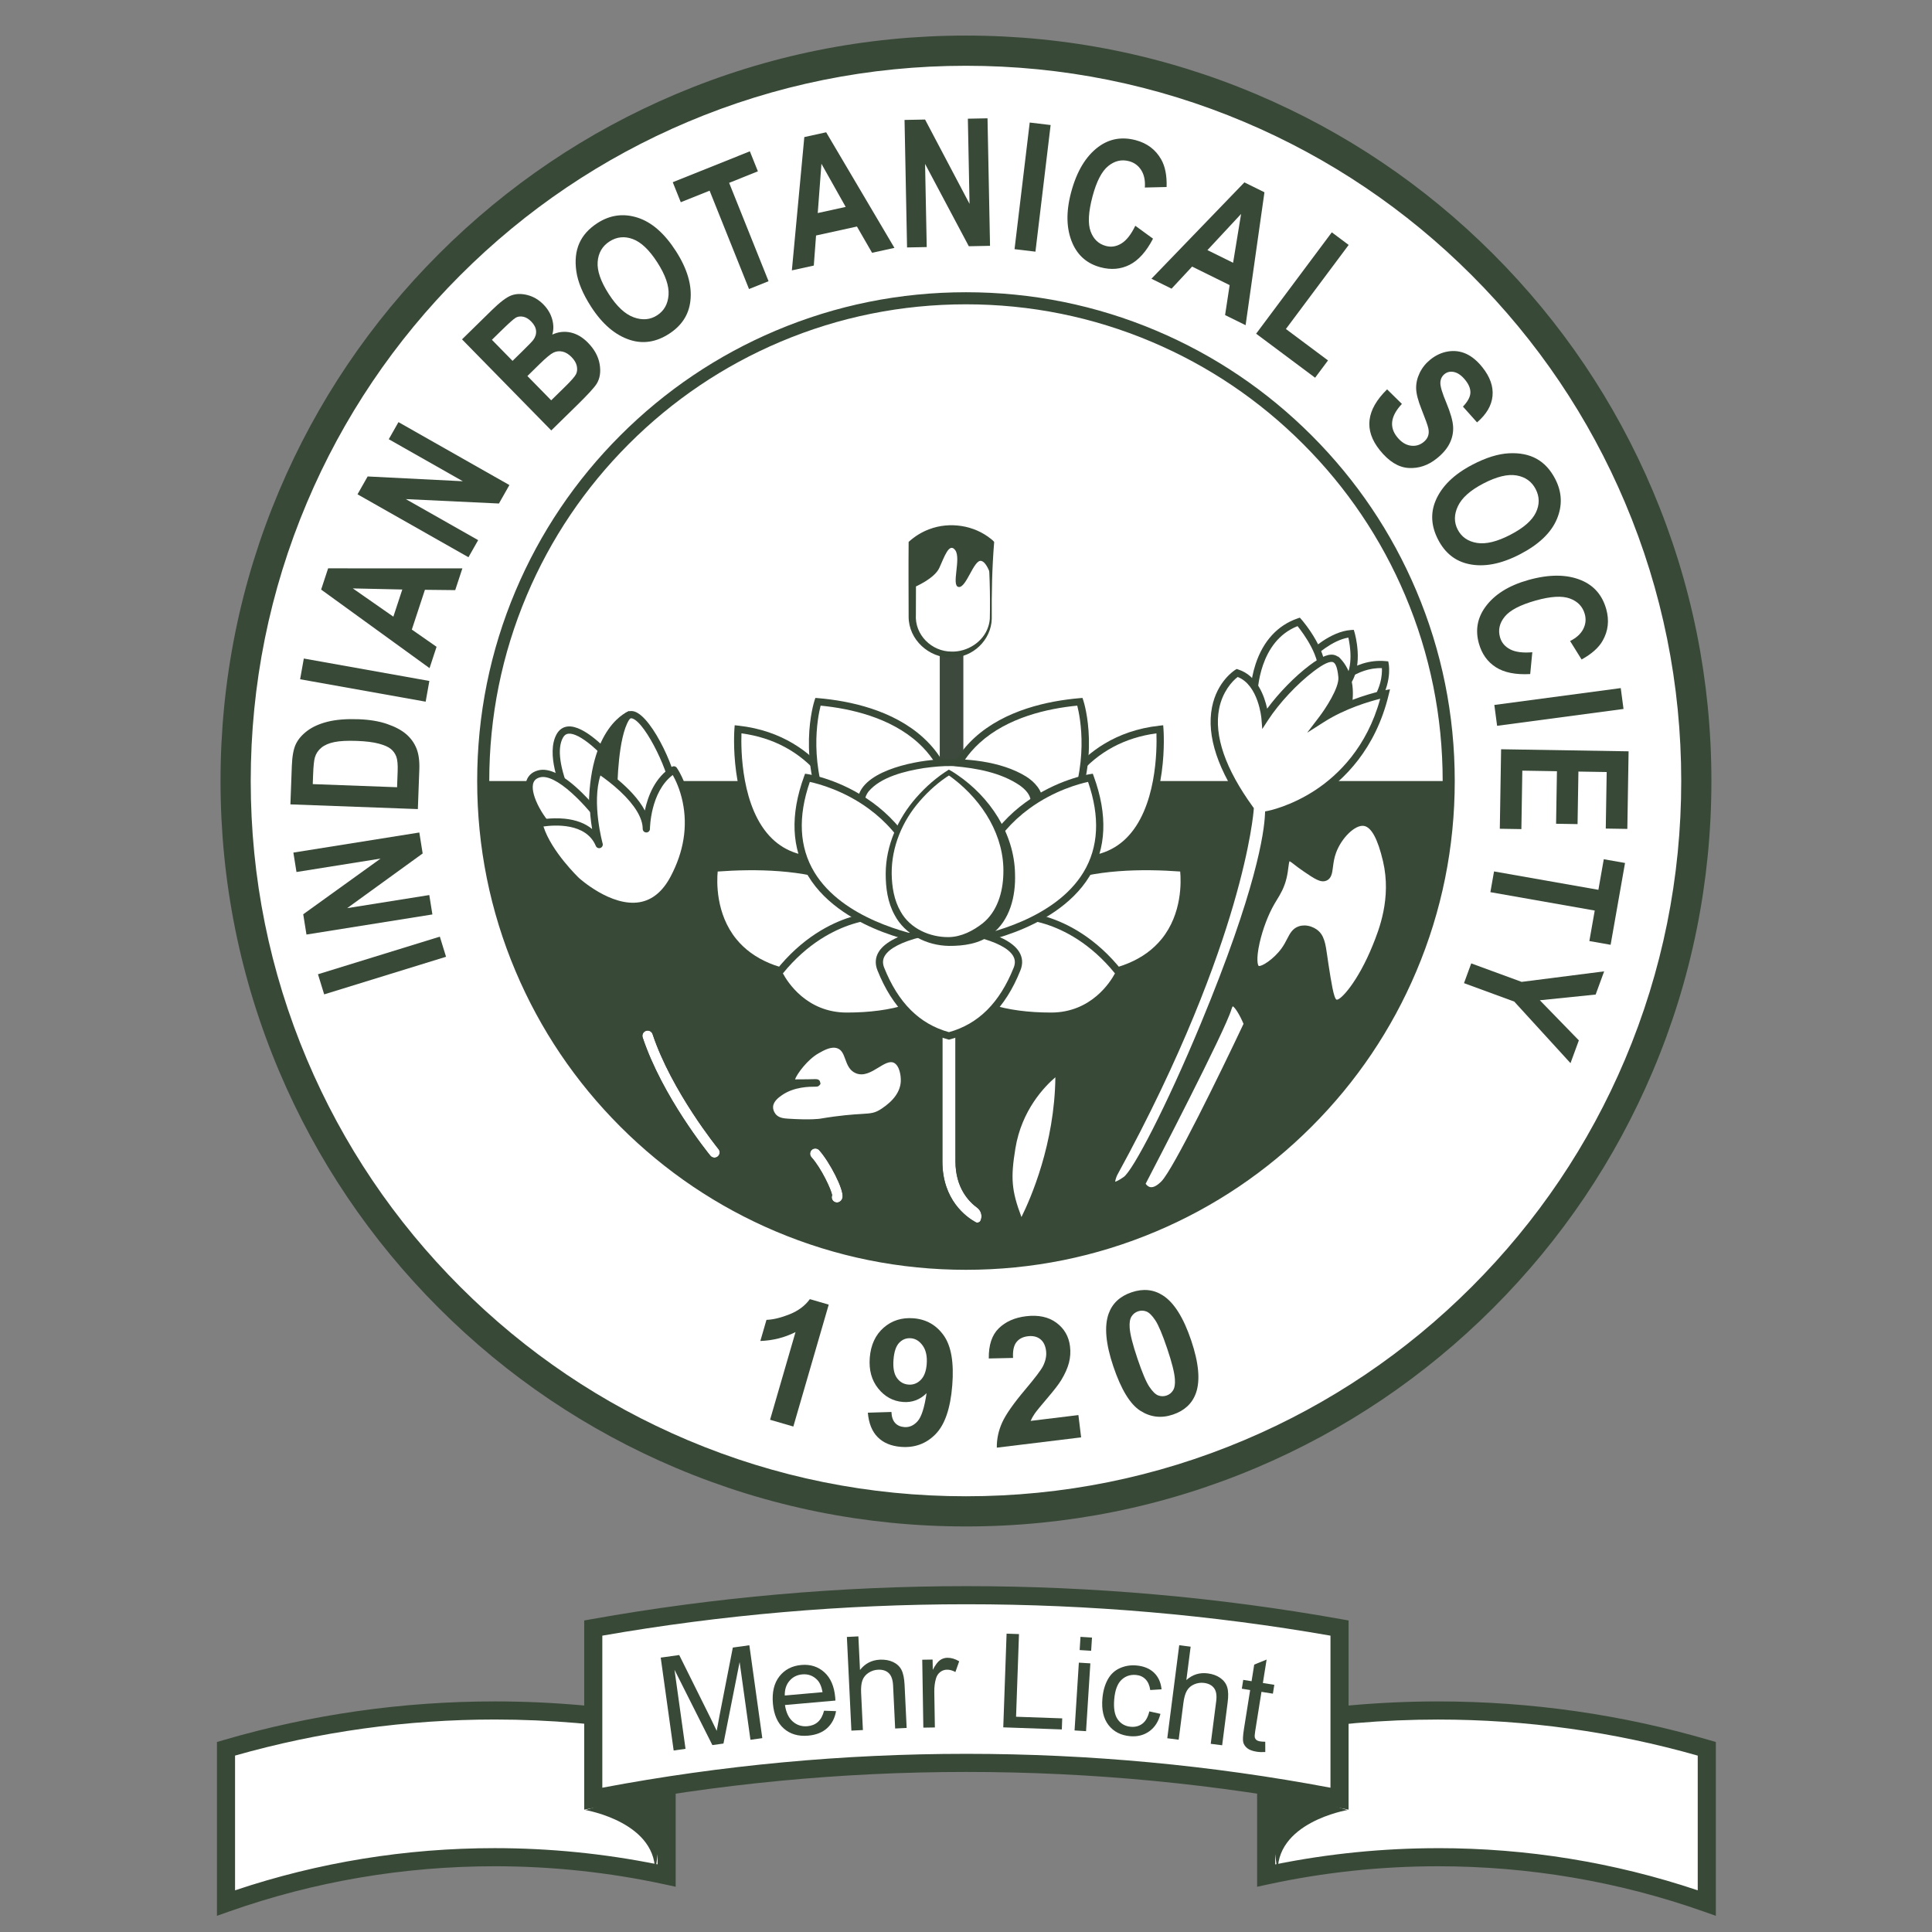 <?xml version="1.0" encoding="UTF-8"?>
<svg id="Layer_1" data-name="Layer 1" xmlns="http://www.w3.org/2000/svg" xmlns:xlink="http://www.w3.org/1999/xlink" viewBox="0 0 1600 1600">
  <rect x="0" y="0" width="1600" height="1600" fill="#808080" stroke="none"/>
  <defs>
    <style>
      .cls-1 {
        fill: none;
      }

      .cls-2 {
        fill: #fff;
      }

      .cls-3 {
        fill: #384937;
      }

      .cls-4 {
        clip-path: url(#clippath);
      }

      .cls-5 {
        fill: #3d493d;
      }
    </style>
    <clipPath id="clippath">
      <path class="cls-1" d="M820.59,450.15v60.53c0,3.43-.57,6.73-1.62,9.82-4.26,12.56-16.51,21.63-30.93,21.63s-26.67-9.07-30.93-21.63c-1.05-3.09-1.62-6.39-1.62-9.82v-60.53c.15-.14.29-.27.45-.39,8.53-7.33,19.78-11.79,32.1-11.79s23.57,4.46,32.1,11.79c.15.13.29.26.45.39Z"/>
    </clipPath>
  </defs>
  <g>
    <circle class="cls-2" cx="799.97" cy="646.81" r="604.84"/>
    <path class="cls-3" d="M799.97,1264.14c-83.33,0-164.18-16.32-240.3-48.52-73.51-31.09-139.53-75.6-196.22-132.3-56.69-56.69-101.2-122.71-132.3-196.22-32.19-76.12-48.52-156.96-48.52-240.3s16.32-164.18,48.52-240.3c31.09-73.51,75.6-139.53,132.3-196.22,56.69-56.69,122.71-101.2,196.22-132.3,76.12-32.19,156.96-48.52,240.3-48.52s164.18,16.32,240.3,48.52c73.51,31.09,139.53,75.6,196.22,132.3,56.69,56.69,101.2,122.71,132.3,196.22,32.19,76.12,48.52,156.96,48.52,240.3s-16.32,164.18-48.52,240.3c-31.09,73.51-75.6,139.53-132.3,196.22-56.69,56.69-122.71,101.2-196.22,132.3-76.12,32.19-156.96,48.52-240.3,48.52ZM799.97,54.47c-79.97,0-157.54,15.66-230.56,46.54-70.53,29.83-133.88,72.54-188.28,126.95s-97.11,117.75-126.95,188.29c-30.88,73.02-46.54,150.59-46.54,230.56s15.66,157.54,46.54,230.56c29.83,70.53,72.54,133.88,126.95,188.29s117.75,97.11,188.29,126.95c73.02,30.88,150.59,46.54,230.56,46.54s157.54-15.66,230.56-46.54c70.53-29.83,133.88-72.54,188.29-126.95s97.11-117.75,126.95-188.29c30.88-73.02,46.54-150.59,46.54-230.56s-15.66-157.54-46.54-230.56c-29.83-70.53-72.54-133.88-126.95-188.29s-117.75-97.11-188.29-126.95c-73.02-30.88-150.59-46.54-230.56-46.54Z"/>
  </g>
  <path class="cls-3" d="M799.97,1051.6c-54.64,0-107.66-10.7-157.56-31.81-48.2-20.39-91.49-49.57-128.67-86.75-37.17-37.17-66.36-80.46-86.75-128.67-21.11-49.91-31.81-102.92-31.81-157.56s10.7-107.66,31.81-157.56c20.39-48.2,49.57-91.49,86.75-128.67,37.17-37.17,80.46-66.36,128.67-86.75,49.91-21.11,102.92-31.81,157.56-31.81s107.66,10.7,157.56,31.81c48.2,20.39,91.49,49.57,128.67,86.75,37.17,37.17,66.36,80.46,86.75,128.67,21.11,49.91,31.81,102.92,31.81,157.56s-10.7,107.66-31.81,157.56c-20.39,48.2-49.57,91.49-86.75,128.67-37.17,37.17-80.46,66.36-128.67,86.75-49.91,21.11-102.92,31.81-157.56,31.81ZM799.97,252.02c-53.3,0-105,10.44-153.67,31.02-47.01,19.88-89.23,48.35-125.49,84.61-36.26,36.26-64.73,78.48-84.61,125.49-20.58,48.67-31.02,100.37-31.02,153.67s10.44,105,31.02,153.67c19.88,47.01,48.35,89.23,84.61,125.49,36.26,36.26,78.48,64.72,125.49,84.61,48.67,20.58,100.37,31.02,153.67,31.02s105-10.44,153.67-31.02c47.01-19.88,89.23-48.35,125.49-84.61,36.26-36.26,64.72-78.48,84.61-125.49,20.58-48.67,31.02-100.37,31.02-153.67s-10.44-105-31.02-153.67c-19.88-47.01-48.35-89.23-84.61-125.49-36.26-36.26-78.48-64.73-125.49-84.61-48.67-20.58-100.37-31.02-153.67-31.02Z"/>
  <path class="cls-3" d="M1199.76,646.81c0,220.8-178.99,399.79-399.79,399.79s-399.79-178.99-399.79-399.79h799.58Z"/>
  <g>
    <path class="cls-3" d="M369.39,792.35l-100.92,31.15-5.14-16.66,100.92-31.15,5.14,16.66Z"/>
    <path class="cls-3" d="M358.1,757.3l-104.3,16.65-2.68-16.79,64.06-46.12-69.65,11.12-2.57-16.08,104.3-16.64,2.77,17.36-62.52,45.29,68.01-10.85,2.57,16.08Z"/>
    <path class="cls-3" d="M240.5,666.14l1.18-31.86c.3-8.05,1.42-14.1,3.37-18.13,1.95-4.03,5.13-7.7,9.53-10.99,4.4-3.29,10.04-5.8,16.93-7.51,6.89-1.71,15.4-2.38,25.52-2.01,9.12.34,17.01,1.66,23.68,3.97,6.67,2.31,11.91,5.12,15.73,8.43,3.82,3.31,6.64,7.24,8.47,11.8,1.83,4.56,2.61,10.36,2.35,17.41l-1.21,32.8-105.55-3.9ZM259,649.37l69.84,2.58.48-13.1c.21-5.62-.17-9.7-1.13-12.26s-2.48-4.68-4.55-6.37c-2.07-1.69-5.39-3.14-9.96-4.37-4.56-1.23-10.61-1.98-18.14-2.26-7.81-.29-14,.02-18.54.94-4.55.91-8.16,2.46-10.83,4.65-2.67,2.18-4.48,4.89-5.41,8.13-.71,2.42-1.2,7.14-1.46,14.15l-.29,7.92Z"/>
    <path class="cls-3" d="M352.51,581.1l-103.97-18.57,3.07-17.16,103.97,18.57-3.07,17.16Z"/>
    <path class="cls-3" d="M382.92,470.71l-5.93,18.01-25.09-.27-10.84,32.93,20.48,14.28-5.81,17.66-89.78-65.06,5.79-17.59,111.18.05ZM333.17,488.2l-40.97-.9,33.56,23.4,7.41-22.5Z"/>
    <path class="cls-3" d="M387.95,461.48l-91.87-52.11,8.39-14.79,78.84,3.97-61.35-34.8,8.03-14.16,91.87,52.11-8.67,15.29-77.11-3.65,59.91,33.98-8.03,14.16Z"/>
    <path class="cls-3" d="M382.62,281.05l24.78-24.28c6.77-6.63,12.13-10.67,16.09-12.13,3.96-1.46,8.41-1.55,13.36-.28,4.95,1.27,9.36,3.88,13.22,7.82,3.56,3.64,5.97,7.72,7.23,12.23,1.25,4.52,1.28,8.75.07,12.69,4.94-2.29,10-2.87,15.16-1.75,5.17,1.13,9.97,3.95,14.4,8.48,5.38,5.49,8.6,11.42,9.68,17.8,1.07,6.38.25,11.78-2.48,16.2-1.9,3.07-7.41,9.08-16.54,18.02l-21.05,20.62-73.92-75.44ZM407.38,281.41l17.09,17.45,8.23-8.07c4.94-4.84,7.91-7.92,8.91-9.23,1.79-2.43,2.57-4.96,2.34-7.59-.23-2.63-1.57-5.2-4.02-7.71-2.18-2.23-4.45-3.56-6.79-3.99-2.34-.43-4.37-.14-6.1.88-1.72,1.02-5.88,4.75-12.47,11.21l-7.2,7.06ZM436.77,311.41l19.71,20.12,11.6-11.37c5.09-4.98,8.09-8.45,9.02-10.39.92-1.95,1.11-4.18.57-6.69-.55-2.52-1.99-4.97-4.34-7.37-2.41-2.46-4.92-3.98-7.53-4.54-2.61-.56-5.07-.29-7.4.81-2.32,1.1-6.17,4.28-11.53,9.53l-10.11,9.9Z"/>
    <path class="cls-3" d="M489.43,253.89c-6.81-10.58-10.85-20.3-12.13-29.16-1.28-8.86-.47-16.59,2.42-23.19,2.89-6.6,7.93-12.22,15.12-16.84,10.42-6.71,21.47-8.19,33.16-4.46,11.68,3.73,22.26,12.95,31.72,27.65,9.57,14.86,13.56,28.71,12,41.54-1.34,11.32-7.24,20.34-17.71,27.07-10.54,6.78-21.21,8.48-32.02,5.1-12.33-3.89-23.18-13.13-32.56-27.71ZM504.18,243.54c6.58,10.22,13.45,16.63,20.62,19.24,7.17,2.61,13.63,2.07,19.37-1.63,5.78-3.72,8.95-9.34,9.49-16.86.54-7.51-2.57-16.52-9.33-27.03-6.63-10.3-13.38-16.72-20.25-19.27-6.87-2.55-13.3-1.89-19.29,1.96s-9.26,9.47-9.83,16.86c-.57,7.39,2.51,16.29,9.21,26.71Z"/>
    <path class="cls-3" d="M620.3,239.36l-32.64-81.45-23.87,9.57-6.65-16.58,63.86-25.59,6.65,16.58-23.81,9.54,32.64,81.45-16.18,6.49Z"/>
    <path class="cls-3" d="M740.73,205.28l-18.52,4.06-12.53-21.74-33.86,7.43-1.87,24.9-18.16,3.98,10.31-110.39,18.09-3.97,56.54,95.73ZM700.36,171.36l-20.08-35.72-3.06,40.8,23.14-5.08Z"/>
    <path class="cls-3" d="M751.18,204.93l-2.08-105.6,17-.33,36.83,69.82-1.39-70.52,16.28-.32,2.08,105.6-17.57.35-36.22-68.18,1.36,68.86-16.28.32Z"/>
    <path class="cls-3" d="M840.2,206.35l12.57-104.87,17.31,2.07-12.57,104.87-17.31-2.07Z"/>
    <path class="cls-3" d="M940.21,186.97l14.67,10.69c-5.59,10.74-12.06,17.95-19.4,21.64-7.34,3.69-15.36,4.37-24.03,2.06-10.91-2.9-18.63-9.46-23.17-19.66-5.22-11.78-5.63-25.9-1.24-42.38,4.63-17.41,12.18-29.98,22.65-37.73,9.1-6.72,19.42-8.55,30.94-5.48,9.38,2.5,16.38,7.79,21,15.88,3.29,5.75,4.8,13.38,4.5,22.89l-18.01.43c.4-5.81-.6-10.61-3-14.4-2.4-3.79-5.76-6.27-10.09-7.42-6.19-1.65-11.95-.3-17.29,4.05-5.34,4.35-9.66,12.71-12.96,25.11-3.42,12.86-3.95,22.51-1.59,28.95,2.36,6.44,6.58,10.47,12.66,12.09,4.46,1.19,8.77.48,12.94-2.11,4.17-2.59,7.97-7.46,11.41-14.59Z"/>
    <path class="cls-3" d="M1031.56,269.32l-17-8.39,3.78-24.81-31.09-15.34-17.01,18.28-16.67-8.23,76.98-79.79,16.61,8.2-15.61,110.07ZM1021.2,217.62l6.62-40.44-27.87,29.95,21.24,10.48Z"/>
    <path class="cls-3" d="M1040.27,276.35l62.67-83.94,13.97,10.43-51.98,69.62,34.87,26.03-10.69,14.32-48.84-36.46Z"/>
    <path class="cls-3" d="M1148.74,322.45l12.26,12.06c-9.33,9.94-10.66,19.07-3.99,27.39,3.31,4.12,6.98,6.5,11.03,7.13,4.05.63,7.66-.33,10.85-2.88,1.87-1.5,3.13-3.19,3.78-5.07.65-1.88.72-3.99.21-6.36-.51-2.36-2.37-7.58-5.59-15.65-2.9-7.22-4.4-13-4.5-17.35-.1-4.35.88-8.66,2.95-12.94,2.07-4.28,5.04-7.97,8.9-11.06,4.49-3.6,9.36-5.82,14.59-6.66,5.23-.84,10.21-.2,14.93,1.93,4.72,2.13,9.2,5.83,13.43,11.11,6.37,7.94,9.19,15.87,8.45,23.79-.73,7.91-5.01,15.22-12.81,21.91l-11.68-13.07c3.94-4.14,5.99-7.92,6.16-11.31.17-3.4-1.22-6.93-4.16-10.61-2.94-3.67-5.98-5.89-9.1-6.65-3.13-.76-5.83-.22-8.11,1.6-2.24,1.8-3.41,4.21-3.49,7.24-.09,3.03,1.55,8.52,4.91,16.48,3.51,8.45,5.39,15.08,5.65,19.89.25,4.81-.7,9.41-2.88,13.8-2.17,4.39-5.73,8.57-10.68,12.53-7.16,5.74-14.93,8.36-23.33,7.86-8.4-.5-16.36-5.43-23.87-14.8-13.28-16.56-11.25-33.34,6.1-50.32Z"/>
    <path class="cls-3" d="M1219.52,384.76c11.17-5.8,21.22-8.92,30.16-9.37,8.94-.45,16.56,1.07,22.87,4.57,6.3,3.49,11.43,9.03,15.37,16.62,5.71,11,6.16,22.14,1.36,33.43-4.8,11.29-14.96,20.96-30.48,29.01-15.69,8.14-29.85,10.84-42.48,8.09-11.14-2.39-19.58-9.1-25.31-20.14-5.78-11.13-6.48-21.91-2.1-32.35,5.02-11.91,15.22-21.86,30.61-29.85ZM1228.46,400.42c-10.78,5.6-17.81,11.85-21.07,18.75-3.27,6.9-3.32,13.38-.18,19.44,3.17,6.1,8.47,9.78,15.9,11.01,7.43,1.23,16.69-1.02,27.77-6.78,10.87-5.64,17.89-11.77,21.06-18.37,3.17-6.61,3.12-13.07-.16-19.39-3.28-6.32-8.57-10.1-15.88-11.35-7.3-1.25-16.45.98-27.45,6.69Z"/>
    <path class="cls-3" d="M1268.99,540.16l-1.74,18.07c-12.09.65-21.59-1.25-28.5-5.7-6.91-4.45-11.58-11-14-19.64-3.05-10.87-1.33-20.85,5.15-29.95,7.49-10.48,19.44-18.02,35.86-22.62,17.34-4.86,32.01-4.76,44.01.32,10.42,4.42,17.24,12.37,20.45,23.85,2.62,9.35,1.62,18.07-2.99,26.15-3.27,5.76-9.08,10.93-17.42,15.52l-9.52-15.29c5.2-2.61,8.83-5.91,10.88-9.91,2.05-4,2.47-8.15,1.26-12.46-1.73-6.16-5.82-10.44-12.28-12.83-6.46-2.39-15.86-1.85-28.21,1.61-12.81,3.59-21.39,8.04-25.74,13.35-4.35,5.31-5.67,10.99-3.97,17.05,1.24,4.44,4.04,7.8,8.4,10.07,4.35,2.27,10.48,3.07,18.37,2.41Z"/>
    <path class="cls-3" d="M1237.54,583.8l104.69-13.95,2.3,17.28-104.69,13.95-2.3-17.28Z"/>
    <path class="cls-3" d="M1243.13,620.5l105.6,1.71-1.04,64.26-17.86-.29.76-46.82-23.41-.38-.71,43.51-17.79-.29.71-43.51-28.67-.47-.78,48.41-17.86-.29,1.07-65.84Z"/>
    <path class="cls-3" d="M1237.3,721.68l86.42,15.23,4.46-25.33,17.6,3.1-11.94,67.76-17.6-3.1,4.45-25.26-86.42-15.23,3.03-17.17Z"/>
    <path class="cls-3" d="M1218.41,797.84l41.75,15.31,68.33-8.72-7.04,19.21-46.22,4.73,32.31,33.22-6.92,18.87-46.59-51-41.61-15.26,6-16.37Z"/>
  </g>
  <g>
    <path class="cls-3" d="M657,1181.39l-19.27-5.6,21.09-72.63c-8.95,4.54-18.66,7-29.14,7.38l5.08-17.49c5.51-.19,11.88-1.72,19.11-4.6,7.23-2.88,12.83-7.07,16.81-12.56l15.64,4.54-29.31,100.95Z"/>
    <path class="cls-3" d="M718.71,1169.93l19.53-.6c.16,3.98,1.17,6.99,3.01,9.05,1.84,2.06,4.4,3.21,7.68,3.47,4.13.33,7.79-1.29,10.99-4.86,3.19-3.57,5.67-11.3,7.42-23.2-5.49,5.44-12.01,7.86-19.56,7.26-8.21-.65-15.04-4.38-20.5-11.18-5.46-6.81-7.78-15.29-6.98-25.45.84-10.58,4.66-18.87,11.46-24.85,6.8-5.98,15.07-8.59,24.8-7.82,10.58.84,18.94,5.62,25.08,14.34,6.14,8.72,8.47,22.46,6.98,41.21-1.51,19.08-6.13,32.56-13.87,40.45-7.74,7.89-17.28,11.38-28.62,10.49-8.16-.65-14.59-3.34-19.28-8.08-4.69-4.74-7.4-11.48-8.14-20.24ZM767.45,1129.8c.51-6.45-.58-11.58-3.26-15.37-2.68-3.79-5.97-5.85-9.86-6.15-3.7-.29-6.89.92-9.57,3.65-2.68,2.72-4.28,7.41-4.8,14.05-.53,6.74.4,11.79,2.81,15.16,2.41,3.37,5.61,5.21,9.59,5.52,3.84.31,7.2-.96,10.08-3.79,2.87-2.83,4.54-7.19,5.01-13.07Z"/>
    <path class="cls-3" d="M893.08,1171.87l2.26,18.5-69.82,8.52c-.1-7.09,1.36-13.99,4.38-20.71,3.02-6.72,9.47-15.94,19.36-27.65,7.96-9.46,12.77-15.8,14.44-19.03,2.24-4.45,3.11-8.68,2.62-12.69-.54-4.44-2.15-7.71-4.83-9.81-2.68-2.09-6.12-2.89-10.33-2.37-4.16.51-7.31,2.16-9.47,4.97-2.15,2.8-3.06,7.14-2.73,12.99l-20.09.44c-.16-11.11,2.59-19.43,8.25-24.96,5.66-5.53,13.16-8.87,22.52-10.01,10.25-1.25,18.65.53,25.18,5.35,6.53,4.81,10.3,11.33,11.31,19.56.57,4.68.27,9.24-.89,13.67-1.16,4.43-3.28,9.19-6.35,14.26-2.04,3.37-5.85,8.31-11.43,14.85-5.58,6.53-9.1,10.85-10.54,12.94-1.45,2.1-2.58,4.1-3.4,6.03l39.55-4.82Z"/>
    <path class="cls-3" d="M937.16,1070.21c9.61-3.24,18.28-2.35,26,2.68,9.19,5.94,16.96,18.32,23.31,37.13,6.34,18.77,7.64,33.35,3.92,43.75-3.08,8.58-9.43,14.49-19.04,17.73-9.65,3.26-18.69,2.18-27.1-3.25-8.42-5.42-15.83-17.66-22.26-36.69-6.3-18.67-7.59-33.21-3.87-43.62,3.08-8.58,9.43-14.49,19.04-17.73ZM942.49,1085.98c-2.3.78-4.11,2.2-5.42,4.28-1.31,2.08-1.82,5.17-1.53,9.3.35,5.36,2.49,13.86,6.42,25.49s7.21,19.44,9.86,23.39,5.1,6.36,7.37,7.2c2.27.84,4.55.87,6.85.1s4.11-2.2,5.42-4.28c1.31-2.07,1.82-5.17,1.53-9.3-.34-5.31-2.47-13.79-6.4-25.43-3.93-11.64-7.22-19.43-9.86-23.39-2.64-3.96-5.1-6.37-7.38-7.23-2.28-.86-4.56-.91-6.87-.13Z"/>
  </g>
  <g>
    <rect class="cls-5" x="778.27" y="519.33" width="19.53" height="150.8"/>
    <g>
      <path class="cls-2" d="M812.16,1010.68c-.68,1.66-2.65,2.36-4.22,1.49-7.72-4.28-27.5-18.35-27.5-50.31v-128.04h10.85v128.04c0,21.67,10.87,33.12,17.92,38.28,3.3,2.41,4.51,6.77,2.95,10.54h0Z"/>
      <path class="cls-3" d="M791.29,833.81v128.04c0,21.67,10.87,33.12,17.92,38.28,3.3,2.41,4.51,6.77,2.95,10.54-.48,1.17-1.61,1.86-2.78,1.86-.49,0-.98-.12-1.44-.38-7.72-4.28-27.5-18.35-27.5-50.31v-128.04h10.85M797.29,827.81h-22.85v134.04c0,15.08,4.04,28.23,12.02,39.09,6.66,9.07,14.5,14.21,18.58,16.47,1.33.74,2.83,1.13,4.35,1.13,3.66,0,6.93-2.19,8.32-5.58,2.62-6.36.58-13.63-4.96-17.67-7.05-5.15-15.46-15.14-15.46-33.43v-134.04h0Z"/>
    </g>
    <g>
      <path class="cls-2" d="M872.66,671.22s18.44-59.67,87.88-67.26c0,0,9.13,117.14-76.8,107.93l-11.08-40.67Z"/>
      <path class="cls-3" d="M893.07,715.4c-3.12,0-6.34-.18-9.65-.53l-2.04-.22-11.84-43.49.26-.83c.2-.63,4.94-15.68,18.47-31.82,12.48-14.9,35.09-33.5,71.95-37.54l3.08-.34.24,3.09c.05.65,1.21,16.2-1.45,35.71-2.48,18.18-8.92,43.24-25.53,59.37-11.37,11.04-25.96,16.61-43.49,16.61ZM886.09,709.1c19.08,1.61,34.64-3.3,46.28-14.6,25.71-24.97,25.79-74.29,25.34-87.18-26.47,3.58-48.22,15.29-64.68,34.85-11.12,13.21-16.07,25.9-17.23,29.15l10.29,37.78Z"/>
    </g>
    <g>
      <path class="cls-2" d="M790.21,639.79s15.19-51.02,104.15-58.62c0,0,15.19,46.65-10.85,99.81l-93.3-41.19Z"/>
      <path class="cls-3" d="M884.94,684.89l-98.36-43.42.75-2.53c.17-.55,4.21-13.71,19.56-27.81,25.28-23.23,61.38-30.73,87.21-32.94l2.37-.2.74,2.26c.64,1.95,15.26,48.42-11.01,102.06l-1.27,2.59ZM794.04,638.2l88.02,38.86c20.4-43.79,12.55-82.98,10.08-92.68-24.54,2.37-57.62,9.71-80.86,30.86-10.51,9.56-15.38,18.72-17.24,22.96Z"/>
    </g>
    <g>
      <path class="cls-2" d="M847.81,747.92s22.68-37.65,132.26-28.97c0,0,14.1,85.71-86.79,90.05l-45.47-61.08Z"/>
      <path class="cls-3" d="M891.82,812.07l-47.62-63.97,1.04-1.72c.96-1.6,24.92-39.13,135.07-30.41l2.34.19.38,2.32c.24,1.45,5.61,35.92-16.36,62.95-15.33,18.86-39.97,29.15-73.26,30.58l-1.59.07ZM851.56,747.94l43.17,57.99c30.66-1.6,53.28-11.1,67.24-28.25,17.16-21.08,16.15-47.96,15.41-55.93-30.41-2.23-72.02-2-102.61,10.87-14.01,5.89-20.72,12.41-23.21,15.32Z"/>
    </g>
    <g>
      <path class="cls-2" d="M836.86,758.01s48.82-4.34,90.05,47.74c0,0-16.27,35.8-56.42,35.8-19.53,0-62.92-2.17-84.62-28.21l18.44-52.08,32.55-3.25Z"/>
      <path class="cls-3" d="M870.49,844.55c-40.9,0-70.96-10.13-86.93-29.29l-1.09-1.31,19.65-55.48,34.47-3.45c.52-.05,13-1.07,30.72,4.46,16.24,5.08,40.17,16.9,61.94,44.4l1.14,1.44-.76,1.67c-.17.38-17.56,37.56-59.15,37.56ZM789.28,812.7c15.08,16.92,43.1,25.85,81.21,25.85,33.34,0,49.22-25.59,52.87-32.43-20.4-25.12-42.48-36.06-57.54-40.81-16.41-5.18-28.24-4.35-28.69-4.31l-30.63,3.06-17.23,48.64Z"/>
    </g>
    <g>
      <path class="cls-2" d="M699.08,671.22s-18.44-59.67-87.88-67.26c0,0-9.13,117.14,76.8,107.93l11.08-40.67Z"/>
      <path class="cls-3" d="M678.67,715.4c-17.52,0-32.12-5.57-43.48-16.61-16.6-16.13-23.05-41.19-25.53-59.37-2.66-19.51-1.5-35.05-1.45-35.71l.24-3.09,3.08.34c36.86,4.03,59.47,22.64,71.95,37.54,13.52,16.14,18.27,31.19,18.47,31.82l.26.83-11.84,43.49-2.04.22c-3.31.35-6.53.53-9.65.53ZM614.04,607.32c-.45,12.89-.37,62.21,25.34,87.18,11.64,11.3,27.2,16.21,46.27,14.6l10.29-37.78c-1.15-3.24-6.11-15.94-17.23-29.15-16.46-19.55-38.21-31.27-64.68-34.85Z"/>
    </g>
    <g>
      <path class="cls-2" d="M781.53,639.79s-15.19-51.02-104.15-58.62c0,0-15.19,46.65,10.85,99.81l93.3-41.19Z"/>
      <path class="cls-3" d="M686.8,684.89l-1.27-2.59c-26.27-53.64-11.64-100.11-11.01-102.06l.74-2.26,2.37.2c25.83,2.21,61.93,9.71,87.21,32.94,15.35,14.1,19.4,27.26,19.56,27.81l.75,2.53-98.36,43.42ZM679.6,584.38c-2.47,9.69-10.32,48.88,10.08,92.68l88.02-38.86c-1.86-4.24-6.73-13.4-17.24-22.96-23.24-21.14-56.32-28.48-80.86-30.86Z"/>
    </g>
    <g>
      <path class="cls-2" d="M723.93,747.92s-22.68-37.65-132.26-28.97c0,0-14.1,85.71,86.79,90.05l45.47-61.08Z"/>
      <path class="cls-3" d="M679.92,812.07l-1.59-.07c-33.29-1.43-57.94-11.72-73.26-30.58-21.97-27.03-16.6-61.5-16.36-62.95l.38-2.32,2.34-.19c110.15-8.72,134.1,28.81,135.07,30.41l1.04,1.72-47.62,63.97ZM594.36,721.76c-.75,7.96-1.75,34.85,15.41,55.93,13.96,17.15,36.58,26.64,67.24,28.25l43.16-57.99c-2.49-2.91-9.2-9.42-23.21-15.32-30.59-12.87-72.21-13.1-102.61-10.87Z"/>
    </g>
    <g>
      <path class="cls-2" d="M734.88,758.01s-48.82-4.34-90.05,47.74c0,0,16.27,35.8,56.42,35.8,19.53,0,62.92-2.17,84.62-28.21l-18.44-52.08-32.55-3.25Z"/>
      <path class="cls-3" d="M701.25,844.55c-41.59,0-58.98-37.19-59.15-37.56l-.76-1.67,1.14-1.44c21.77-27.5,45.7-39.32,61.94-44.4,17.72-5.54,30.2-4.51,30.72-4.46h.03s34.44,3.45,34.44,3.45l19.65,55.48-1.09,1.31c-15.97,19.16-46.03,29.29-86.93,29.29ZM648.37,806.12c3.65,6.84,19.53,32.43,52.87,32.43,38.11,0,66.14-8.93,81.21-25.85l-17.23-48.64-30.63-3.06c-.45-.04-12.28-.88-28.69,4.31-15.06,4.76-37.14,15.7-57.54,40.81Z"/>
    </g>
    <g>
      <path class="cls-2" d="M858.56,663.62c0,17.18-32.17,31.22-72.69,32.17-40.52-.94-72.69-14.98-72.69-32.17s32.17-31.22,72.69-32.17c40.52.94,72.69,14.98,72.69,32.17Z"/>
      <path class="cls-3" d="M863.45,663.62c-.53,23.18-36.84,33.8-55.48,36.58-7.41,1.13-14.53,1.63-22.1,1.75-1.8-.06-3.05-1.83-4.49-2.71-12.98-.86-25.96-2.73-38.42-6.78-13-4.33-32.19-12.74-32.77-28.84,1.06-24.51,45.44-33.11,64.82-34.48,23.69-1.74,53.96,1.12,74.6,13.83,6.95,4.33,14,11.66,13.84,20.65h0ZM853.66,663.62c-.34-5.67-4.54-9.83-9.12-13.18-15.58-10.58-35.55-14.25-54.17-15.87-.05,0-.11,0-.16-.02-.05-.05-.11-.07-.16-.06-.21-.03-1.37-.06-1.61-.07-7.74-.19-15.65.61-23.34,1.67-15.29,2.43-35.79,7.28-45.92,19.54-11.54,15.92,13.33,26.93,25.73,30.65,11.86,3.57,24.44,5.36,36.81,5.75,1.4-.67,2.5-2.43,4.15-2.4,6.61-.26,13.65-.84,20.28-1.78,13.32-1.78,45.86-8.4,47.51-24.21h0Z"/>
    </g>
    <g>
      <path class="cls-2" d="M771.65,779.68s-145.26-19.5-102.95-135.58c0,0,105.01,16.21,102.95,135.58Z"/>
      <path class="cls-3" d="M774.59,783.1l-3.34-.45c-.75-.1-18.56-2.55-40.1-10.76-20.02-7.63-47-21.88-61.86-46.45-13.84-22.89-14.99-50.61-3.41-82.38l.84-2.31,2.43.38c1.1.17,27.28,4.39,53.56,23.57,24.29,17.73,53.02,52.08,51.94,115.03l-.06,3.37ZM670.66,647.53c-10.01,28.95-8.75,54.1,3.75,74.79,23.42,38.75,79.89,51.23,94.27,53.83-.02-25.23-5-47.58-14.83-66.48-8.21-15.77-19.8-29.22-34.47-39.97-20.64-15.13-41.71-20.65-48.72-22.16Z"/>
    </g>
    <g>
      <path class="cls-2" d="M800.09,779.68s145.26-19.5,102.95-135.58c0,0-105.01,16.21-102.95,135.58Z"/>
      <path class="cls-3" d="M797.14,783.1l-.06-3.37c-1.08-62.95,27.64-97.3,51.94-115.03,26.28-19.18,52.46-23.4,53.56-23.57l2.43-.38.84,2.31c11.58,31.77,10.43,59.49-3.41,82.38-14.86,24.56-41.84,38.81-61.86,46.45-21.54,8.21-39.35,10.66-40.1,10.76l-3.34.45ZM901.08,647.53c-7,1.51-28.08,7.03-48.72,22.16-14.67,10.75-26.26,24.2-34.47,39.97-9.83,18.9-14.82,41.25-14.83,66.48,14.38-2.6,70.84-15.07,94.27-53.83,12.5-20.68,13.76-45.83,3.75-74.79Z"/>
    </g>
    <g>
      <path class="cls-2" d="M1102.5,570.14s18.61-22.11,44.65-19.64c0,0,3.25,17.66-11.93,36.1-15.19,18.44-30.38,19.53-30.38,19.53,0,0-13.92,13.02-15.1,9.76s12.76-45.75,12.76-45.75Z"/>
      <path class="cls-3" d="M1090.53,619.42c-.42,0-.72-.07-.95-.13-1.25-.3-2.22-1.17-2.66-2.39-.38-1.05-1.53-4.23,12.73-47.7l.18-.55.37-.44c.8-.95,19.91-23.28,47.22-20.7l2.26.21.41,2.23c.14.78,3.33,19.25-12.57,38.55-13.63,16.55-27.37,19.85-31.36,20.47-9.93,9.17-13.87,10.45-15.64,10.45ZM1105.16,571.66c-5.11,15.61-10.26,32.7-11.93,40.18,2.52-1.75,6.16-4.73,9.56-7.91l.78-.73,1.06-.08c.12-.01,14.2-1.36,28.28-18.44,11.1-13.48,11.78-26.27,11.52-31.36-20.95-.69-36.71,15.53-39.26,18.34Z"/>
    </g>
    <g>
      <path class="cls-2" d="M1086.06,542.11s16.6-16.27,32.88-17.36c0,0,13.94,47.55-23.87,50.99s-9.01-33.63-9.01-33.63Z"/>
      <path class="cls-3" d="M1090.52,578.96c-8.37,0-13.89-2.36-16.45-7.03-6.01-10.99,8.01-29.58,9.62-31.66l.27-.3c.71-.7,17.59-17.06,34.78-18.21l2.4-.16.68,2.31c.31,1.07,7.56,26.4-3.37,42.46-4.94,7.26-12.71,11.42-23.11,12.36-1.7.15-3.31.23-4.82.23ZM1088.3,544.12c-5.16,6.72-12.07,19.27-8.97,24.93,2.2,4.02,9.62,4.24,15.46,3.7,8.52-.77,14.8-4.05,18.68-9.75,7.56-11.09,4.61-28.58,3.18-34.97-13.43,2.23-26.85,14.65-28.36,16.08Z"/>
    </g>
    <g>
      <path class="cls-2" d="M1038.31,576.99s-.74-48.98,37.23-62c0,0,22.78,25.97,18.98,46.07-3.79,20.11-45.02,54.82-45.02,54.82l-11.19-38.9Z"/>
      <path class="cls-3" d="M1047.9,621.16l-12.58-43.72v-.4c-.01-.52-.15-12.91,4.52-27.1,6.27-19.08,18.28-32.14,34.73-37.78l1.9-.65,1.33,1.51c.97,1.1,23.7,27.31,19.68,48.61-3.95,20.92-44.32,55.12-46.04,56.56l-3.54,2.98ZM1041.31,576.57l9.77,33.96c9.91-8.8,37.57-34.52,40.49-50.02,2.97-15.75-12.34-36.21-16.99-41.97-31.86,12.5-33.22,53.65-33.27,58.04Z"/>
    </g>
    <path class="cls-3" d="M1108.03,543.66s17.42,12.55,10.91,44.02l-27.1,17.35,16.19-61.37Z"/>
    <g>
      <g>
        <path class="cls-2" d="M820.59,450.15v60.53c0,3.43-.57,6.73-1.62,9.82-4.26,12.56-16.51,21.63-30.93,21.63s-26.67-9.07-30.93-21.63c-1.05-3.09-1.62-6.39-1.62-9.82v-60.53c.15-.14.29-.27.45-.39,8.53-7.33,19.78-11.79,32.1-11.79s23.57,4.46,32.1,11.79c.15.13.29.26.45.39Z"/>
        <path class="cls-3" d="M823.33,448.93c-1.81,22.04-2.15,42.41-2,63.58-.52,17.6-15.68,32.07-33.29,32.1-18.68.43-35.58-14.89-35.55-33.87-.05-18.89-.19-43.22,0-61.95,5.01-4.57,10.79-8.18,17.11-10.52,16.94-6.42,37.07-3.35,51.16,8.11.87.76,2.01,1.51,2.57,2.55h0ZM817.84,451.36c.02.25.15.49.32.64-.21-.17-.93-.76-1.15-.94-12.46-10.15-30.32-12.85-45.31-7.17-5.2,1.92-10.08,4.87-14.2,8.48l.99-2.23c.14,17.44.1,41.24,0,58.86-1.07,16.68,12.98,30.62,29.54,30.61,12.92.41,26.3-7.89,30.38-20.61.72-2.12,1.15-4.34,1.32-6.58.45-20.37-.18-41.56-1.9-61.05h0Z"/>
      </g>
      <g class="cls-4">
        <path class="cls-3" d="M757.53,486.11s16.27-6.88,20.34-15.72c4.07-8.84,8.14-21.62,13.22-14.74,5.09,6.88-3.58,29.48,2.79,30.46,6.37.98,12.47-22.6,18.57-21.62s9.88,18.73,12.06,21.65,12.35-11.82,12.35-11.82l-17.29-49.13-62.04,3.35-19.32,34.97s-11.19,13.76-2.03,20.63,21.36,1.97,21.36,1.97Z"/>
      </g>
    </g>
    <g>
      <path class="cls-2" d="M1035.27,670.13s-7.46,109.58-112.7,301.6c0,0-8.68,18.44,9.76,5.42,18.44-13.02,115-227.83,118.26-302.69,0,0,75.94-14.1,96.56-99.81,0,0-28.21,5.42-52.08,20.61,0,0,17.36-22.78,16.27-34.72-1.69-18.64-8.68-19.53-25.15-7.06-13.04,9.87-28.42,25.66-38.57,41.23,0,0-2.46-30.92-23.07-37.43,0,0-49.08,30.38,10.72,112.83Z"/>
      <path class="cls-3" d="M922.77,984.82c-1.25,0-2.39-.35-3.37-1.17-3.72-3.12-.92-10.26.45-13.19l.08-.16c54.15-98.81,81.81-175.22,95.48-221.92,13.19-45.08,16.25-71.89,16.77-77.39-23.57-32.78-33.14-61.47-28.45-85.29,4.22-21.44,18.63-30.57,19.24-30.95l1.17-.72,1.31.41c15.76,4.98,21.76,22.28,23.96,32.45,9.53-12.96,22.67-26.48,34.97-35.79,10.48-7.93,17.09-10.38,22.1-8.16,4.52,2,6.94,7.35,7.85,17.34.68,7.5-4.66,18.1-9.54,26.03,20.72-10.47,40.79-14.41,41.78-14.61l4.57-.88-1.09,4.53c-10.88,45.22-37.15,70.56-57.27,83.85-17.68,11.68-33.53,16.29-39.33,17.7-1.22,17.72-9.22,66.51-53.53,173.25-23.61,56.89-54.72,121.59-65.86,129.46-3.81,2.69-7.94,5.21-11.29,5.21ZM925.25,973.09c-.9,1.94-1.6,4.28-1.71,5.59,1-.29,3.12-1.18,7.07-3.97,7.6-5.36,35.04-57.62,63.78-126.85,46.03-110.9,52.54-158.29,53.21-173.52l.1-2.38,2.35-.44c.18-.03,18.83-3.65,39.66-17.46,18.43-12.22,42.29-35.12,53.32-75.38-8.91,2.22-28.93,8.05-46.33,19.12l-14.18,9.02,10.18-13.37c4.63-6.08,16.47-23.8,15.67-32.63-.82-9.04-2.79-11.73-4.3-12.4-2.6-1.14-8,1.36-16.05,7.46-13.77,10.42-28.63,26.31-37.86,40.48l-4.81,7.38-.7-8.77c-.02-.28-2.44-27.58-19.64-34.33-4.71,3.51-12.71,12.48-15.4,26.39-4.32,22.31,5.14,49.67,28.11,81.34l.64.88-.07,1.08c-.08,1.13-2.06,28.31-17,79.43-13.74,47.02-41.56,123.94-96.02,223.33Z"/>
    </g>
    <g>
      <path class="cls-2" d="M945.35,980.42s5.83,13.02,18.65,0c12.82-13.02,69.12-132.43,69.12-132.43,0,0-11.49-28.84-16.16-12.95-5.42,18.44-71.6,145.38-71.6,145.38Z"/>
      <path class="cls-3" d="M953.48,989.21c-.64,0-1.28-.06-1.91-.17-6.08-1.1-8.85-7.14-8.97-7.39l-.59-1.33.67-1.29c.66-1.27,66.11-126.88,71.39-144.84,1.31-4.46,3.47-6.79,6.43-6.92,6.47-.29,12.43,12.16,15.4,19.61l.48,1.21-.56,1.18c-2.31,4.89-56.67,120.02-69.7,133.25-4.37,4.44-8.62,6.68-12.65,6.68ZM948.78,980.33c.74,1.05,2.06,2.49,3.9,2.8,2.47.43,5.65-1.24,9.18-4.82,9.76-9.91,48.4-88.93,67.98-130.41-2.96-7.04-6.95-13.58-8.91-14.55-.23.29-.65,1-1.1,2.53-5.19,17.65-63.29,129.52-71.05,144.45Z"/>
    </g>
    <g>
      <path class="cls-2" d="M1097.24,726.55c-3.25,1.27-7.59-1.68-16.27-7.59-9.1-6.19-11.51-9.67-14.1-8.68-3.15,1.21-2.2,7.37-4.34,16.27-2.29,9.5-6.31,14.64-9.76,20.61-11.24,19.46-18.55,51.51-11.93,55.33,4.33,2.5,16.19-6.16,22.78-15.19,6.03-8.25,6.56-15.29,13.02-17.36,4.17-1.34,8.86.03,11.93,2.17,6.37,4.43,6.42,12.58,8.68,27.12,3.13,20.14,4.7,30.21,8.68,31.46,7.89,2.49,24.44-23.95,33.63-46.65,5.56-13.72,15.98-40.48,8.68-71.6-1.87-7.97-7.01-29.88-18.44-31.46-9.48-1.31-21.42,11.63-26.04,23.87-4.17,11.05-1.75,19.83-6.51,21.7Z"/>
      <path class="cls-3" d="M1106.96,833.86c-.66,0-1.31-.1-1.94-.29-5.76-1.81-7.11-10.54-10.74-33.86-.37-2.36-.68-4.55-.96-6.58-1.52-10.8-2.37-15.69-6.46-18.54-2.33-1.62-6.11-2.8-9.31-1.78-2.79.9-4.02,3.07-6.31,7.51-1.34,2.61-2.87,5.56-5.2,8.76-6.6,9.04-19.92,19.93-26.7,16.02-4.52-2.61-5.25-11.04-2.16-25.04,2.65-12.03,7.51-24.88,13-34.39.7-1.21,1.42-2.38,2.14-3.56,2.87-4.68,5.58-9.1,7.3-16.26.75-3.11,1.1-5.85,1.41-8.27.59-4.67,1.11-8.7,4.78-10.1,3.26-1.25,5.8.72,9.64,3.69,1.84,1.42,4.13,3.2,7.22,5.31,6.55,4.46,11.72,7.97,13.49,7.28h0c1.02-.4,1.39-3.33,1.78-6.44.47-3.72,1.06-8.35,3.02-13.53,5.17-13.69,18.18-27.32,29.26-25.78,13.47,1.86,18.91,25.03,20.95,33.75,7.67,32.69-3.88,61.23-8.82,73.42-5.33,13.15-22.65,48.68-35.37,48.68ZM1080.15,766.41c3.94,0,7.62,1.5,10.13,3.24,6.42,4.46,7.44,11.69,8.98,22.63.28,2.01.59,4.17.95,6.5,2.24,14.39,4.35,27.99,6.63,29.07,3.2.99,17.8-14.93,29.94-44.92,5.12-12.65,15.77-38.96,8.54-69.79-4.34-18.5-9.7-28.31-15.93-29.18-7.11-.98-18.19,9.69-22.82,21.96-1.71,4.52-2.22,8.58-2.68,12.16-.62,4.92-1.21,9.57-5.54,11.27h0c-4.71,1.85-9.51-1.41-19.06-7.91-3.25-2.21-5.62-4.05-7.52-5.53-1.51-1.17-3.07-2.38-3.82-2.72-.42.82-.72,3.2-.97,5.15-.31,2.44-.7,5.49-1.52,8.92-1.95,8.08-5.04,13.12-8.02,17.99-.7,1.13-1.39,2.26-2.06,3.42-5.1,8.82-9.66,20.84-12.21,32.15-3.15,13.94-1.44,18.61-.8,19.1,2.08.88,12.14-5.2,18.85-14.37,2.06-2.82,3.47-5.56,4.71-7.97,2.33-4.52,4.53-8.79,9.81-10.48,1.48-.48,2.98-.68,4.44-.68Z"/>
    </g>
    <g>
      <path class="cls-2" d="M845.54,1015.13s32.55-56.42,31.46-129.1c0,0-31.95,20.98-39.06,64.55-4.34,26.58-3.25,37.43,7.6,64.55Z"/>
      <path class="cls-3" d="M845.05,1021.99l-2.29-5.74c-10.97-27.42-12.28-38.55-7.77-66.15,7.24-44.37,39.02-65.69,40.37-66.58l4.56-3,.08,5.46c1.08,72.67-31.53,130.08-31.86,130.65l-3.09,5.35ZM874.01,892.16c-8.89,7.59-27.93,27.14-33.11,58.91-3.98,24.38-3.31,34.8,5.03,56.83,7.67-15.47,27.46-60.63,28.08-115.74Z"/>
    </g>
    <g>
      <path class="cls-2" d="M709.92,886.03c-8.4-3.47-5.77-16.95-15.19-20.61-6.42-2.5-13.47,1.51-18.44,4.34-12.69,7.22-25.8,27.12-19.53,27.12,19.53,0,19.43-.48,19.53,0,.08.4-17.28-1.51-30.38,7.59-2.95,2.05-8.36,5.93-8.68,11.93-.25,4.81,2.9,8.3,3.25,8.68,3.43,3.69,8.34,4.11,11.93,4.34,19.58,1.27,27.12,0,27.12,0,38.54-6.48,41.05-1.41,52.08-8.68,3.42-2.26,16.61-10.95,17.36-24.95.31-5.83-1.37-15.6-7.59-18.44-9.87-4.51-21.12,12.95-31.46,8.68Z"/>
      <path class="cls-3" d="M668.16,932.99c-4.09,0-9.34-.14-15.93-.57-3.59-.23-9.59-.62-13.94-5.29-.73-.79-4.36-5-4.05-10.88.4-7.59,7.1-12.25,9.96-14.24,2.73-1.9,5.61-3.35,8.49-4.46-.15-.3-.28-.62-.37-.96-1.77-6.71,12.1-23.53,22.49-29.44,5.28-3,13.26-7.54,21.01-4.53,6.12,2.38,8.19,8.01,9.86,12.54,1.36,3.71,2.54,6.92,5.39,8.09h0c3.77,1.55,8.36-1.25,13.22-4.23,5.61-3.43,11.97-7.33,18.35-4.41,8.1,3.7,9.65,15.57,9.34,21.33-.69,12.82-10.55,21.92-18.7,27.3-6.82,4.5-10.86,4.74-19.72,5.28-6.63.4-16.64,1.01-33.51,3.85-.21.04-3.74.6-11.88.61ZM674.91,893.68c2.12,0,3.84.3,4.32,2.58l.29,1.4-.9,1.12c-.95,1.17-2.06,1.17-3.75,1.17-4.25,0-17.2,0-27.24,6.99-2.32,1.61-7.15,4.97-7.4,9.63-.19,3.59,2.35,6.36,2.46,6.48,2.51,2.7,6.28,3.15,9.93,3.39,18.84,1.22,26.37.05,26.44.03,17.18-2.89,27.38-3.51,34.13-3.92,8.45-.51,11.3-.69,16.78-4.3,10.18-6.71,15.57-14.32,16.01-22.61.26-4.86-1.1-13.38-5.85-15.55-3.48-1.59-7.97,1.16-12.72,4.07-5.65,3.46-12.05,7.38-18.64,4.66h0c-5.28-2.18-7.12-7.17-8.73-11.57-1.5-4.09-2.8-7.62-6.4-9.02-5.1-1.98-11.32,1.56-15.87,4.15-9.09,5.17-17.74,16.94-19.36,21.52,8.64-.01,13.11-.12,15.32-.18.4,0,.79-.02,1.17-.02Z"/>
    </g>
    <g>
      <path class="cls-2" d="M591.67,958.72c-1.26,0-2.5-.54-3.36-1.59-1.62-1.97-39.75-48.92-56.09-97.93-.76-2.27.47-4.73,2.74-5.49,2.28-.76,4.73.47,5.49,2.74,15.82,47.47,54.19,94.71,54.57,95.18,1.52,1.86,1.24,4.59-.61,6.11-.81.66-1.78.98-2.75.98Z"/>
      <path class="cls-3" d="M536.34,853.48c1.82,0,3.51,1.15,4.12,2.97,15.82,47.47,54.19,94.71,54.57,95.18,1.52,1.86,1.24,4.59-.61,6.11-.81.66-1.78.98-2.75.98-1.26,0-2.5-.54-3.36-1.59-1.62-1.97-39.75-48.92-56.09-97.93-.76-2.27.47-4.73,2.74-5.49.46-.15.92-.22,1.37-.22M536.34,847.48h0c-1.11,0-2.21.18-3.27.53-5.41,1.8-8.34,7.67-6.54,13.08,16.69,50.07,55.49,97.83,57.14,99.84,1.97,2.41,4.89,3.79,8,3.79,2.38,0,4.7-.83,6.54-2.34,4.41-3.61,5.07-10.14,1.46-14.55-.38-.46-38.1-46.99-53.52-93.28-1.41-4.23-5.35-7.07-9.81-7.07h0Z"/>
    </g>
    <g>
      <g>
        <path class="cls-2" d="M693.12,991.54c2.7-1.36-8.15-25.23-17.91-36.08"/>
        <path class="cls-3" d="M694.47,994.22l-2.7-5.36c-.88.44-1.21,1.25-1.23,1.57.22-3.22-8.52-22.91-17.56-32.96l4.46-4.01c8.9,9.88,20.09,32.26,19.01,38.01-.32,1.69-1.38,2.45-1.98,2.75Z"/>
      </g>
      <g>
        <path class="cls-2" d="M693.12,995.88c-1.59,0-3.12-.87-3.88-2.39-.6-1.2-.6-2.54-.1-3.68-.78-4.64-8.98-22.36-17.16-31.45-1.6-1.78-1.46-4.53.32-6.13,1.78-1.6,4.53-1.46,6.13.32,8.52,9.46,20.58,32.51,19.33,39.15-.31,1.65-1.29,3-2.69,3.7-.63.32-1.29.46-1.95.46ZM691.16,987.67s0,0,0,0c0,0,0,0,0,0ZM691.17,987.67s0,0,0,0c0,0,0,0,0,0Z"/>
        <path class="cls-3" d="M675.21,951.12c1.19,0,2.37.48,3.23,1.44,8.52,9.46,20.58,32.51,19.33,39.15-.31,1.65-1.29,3-2.69,3.7-.63.32-1.29.46-1.95.46-1.59,0-3.12-.87-3.88-2.39-.6-1.2-.6-2.54-.1-3.68-.78-4.64-8.98-22.36-17.16-31.45-1.6-1.78-1.46-4.53.32-6.13.83-.75,1.87-1.11,2.9-1.11M691.17,987.67s0,0,0,0c0,0,0,0,0,0M691.16,987.67s0,0,0,0c0,0,0,0,0,0M675.21,945.12h0c-2.56,0-5.01.94-6.92,2.65-2.05,1.85-3.26,4.38-3.41,7.14-.15,2.76.79,5.41,2.64,7.46,7.04,7.82,13.89,22.48,15.42,27.34-.39,2.18-.07,4.44.94,6.47,1.77,3.51,5.31,5.69,9.24,5.69,1.6,0,3.21-.38,4.65-1.11,3.08-1.55,5.23-4.45,5.89-7.95.85-4.53-1.35-12.04-6.54-22.33-4.35-8.63-9.8-17.03-14.22-21.95-1.96-2.17-4.76-3.42-7.69-3.42h0Z"/>
      </g>
    </g>
    <g>
      <path class="cls-2" d="M471.24,662.54c0-1.08-17.36-35.8-7.59-53.16,9.76-17.36,40.76,17.94,40.76,17.94l3.78,48.71-14.16,3.87-22.78-17.36Z"/>
      <path class="cls-3" d="M494.03,682.9c-.65,0-1.29-.21-1.82-.61l-22.78-17.36c-.56-.43-.95-1.04-1.11-1.72-.11-.3-.43-1.07-.75-1.81-3.87-9.22-15.65-37.29-6.54-53.49,2.08-3.69,5.22-5.85,9.1-6.26,14-1.46,34.27,21.11,36.53,23.69.43.49.69,1.1.74,1.75l3.78,48.71c.11,1.44-.81,2.75-2.2,3.13l-14.16,3.87c-.26.07-.53.11-.79.11ZM473.78,660.7l20.88,15.91,10.34-2.83-3.51-45.22c-1.6-1.75-5.97-6.39-11.24-10.86-8.22-6.97-15.15-10.56-19.5-10.1-1.94.2-3.36,1.23-4.49,3.23-5.09,9.05-2.79,25.28,6.84,48.22.29.7.51,1.22.68,1.63ZM468.24,662.54h0s0,0,0,0ZM468.24,662.54h0s0,0,0,0Z"/>
    </g>
    <path class="cls-3" d="M521.15,588.76s-34.72,11.93-33.45,85c.69,39.6,30.63,20.34,30.63,20.34l2.82-105.34Z"/>
    <g>
      <path class="cls-2" d="M508.19,657.44s-.27-45.89,10.14-62.71c10.41-16.82,41.03,44.59,39.82,62.71-1.2,18.12-17.48,40.9-17.48,40.9l-32.49-40.9Z"/>
      <path class="cls-3" d="M540.68,701.34c-.91,0-1.78-.42-2.35-1.13l-32.49-40.9c-.42-.53-.65-1.18-.65-1.85-.01-1.91-.15-46.96,10.59-64.31,2.29-3.7,5.85-5.11,9.75-3.86,15.2,4.88,36.66,52.61,35.61,68.34-1.25,18.75-17.35,41.48-18.03,42.44-.55.77-1.42,1.23-2.36,1.26-.03,0-.05,0-.08,0ZM511.19,656.4l29.27,36.85c4.4-6.85,13.82-22.92,14.7-36.01.92-13.86-20.12-58.59-31.46-62.23-.92-.29-1.77-.4-2.82,1.3-9,14.54-9.65,53.28-9.69,60.09Z"/>
    </g>
    <g>
      <path class="cls-2" d="M499.45,680.98s-33.63-45.45-53.16-40.08,1.08,39,10.85,46.59,42.31,19.57,42.31,19.57v-26.08Z"/>
      <path class="cls-3" d="M499.45,710.07c-.35,0-.7-.06-1.04-.18-1.35-.5-33.1-12.23-43.12-20.02-4.23-3.29-9.78-10.47-13.81-17.86-3.57-6.55-7.5-15.96-5.97-23.64,1.05-5.26,4.5-8.84,9.98-10.34,9.21-2.53,21.59,3.79,36.8,18.79,10.89,10.73,19.21,21.93,19.56,22.41.38.52.59,1.14.59,1.78v26.08c0,.98-.48,1.9-1.28,2.46-.51.36-1.11.54-1.72.54ZM449.66,643.46c-.91,0-1.77.11-2.57.33-3.28.9-5.09,2.72-5.69,5.73-.91,4.55,1.05,11.7,5.36,19.6,4.22,7.74,9.3,13.72,12.23,16,7.29,5.67,28.53,14.16,37.47,17.6v-20.73c-2.08-2.73-9.45-12.14-18.41-20.97-11.62-11.44-21.55-17.56-28.39-17.56Z"/>
    </g>
    <g>
      <path class="cls-2" d="M535.25,686.41s0-34.72,22.78-48.82c0,0,27.12,38.36,0,89.7-27.12,51.34-80.65,1.98-80.65,1.98,0,0-25.67-24.41-31.1-47.19,0,0,39.06-8.68,49.91,17.36,0,0-10.62-37.97-.43-61.84,0,0,39.49,24.95,39.49,48.82Z"/>
      <path class="cls-3" d="M524.05,753.63c-9.56,0-20.05-3.25-31.29-9.7-10.2-5.86-17.12-12.2-17.41-12.46-1.11-1.05-26.42-25.32-31.98-48.7-.19-.78-.05-1.61.38-2.29.43-.68,1.11-1.16,1.89-1.34.42-.09,10.36-2.26,21.83-1.14,9.48.92,17.2,3.84,22.91,8.58-2.28-13.57-4.05-34.53,2.63-50.17.35-.81,1.03-1.42,1.87-1.69.84-.26,1.75-.14,2.49.33,1.33.84,26.48,16.92,36.66,36.18,2.47-11.77,8.36-27.48,22.43-36.19,1.35-.84,3.11-.48,4.03.82.29.41,7.18,10.28,10.66,26.71,3.2,15.09,3.98,38.81-10.45,66.12-7.42,14.05-17.49,22.25-29.93,24.39-2.18.37-4.42.56-6.72.56ZM450.07,684.46c6.59,20.76,29.15,42.4,29.39,42.62.23.21,26.57,24.15,50.31,20.07,10.5-1.81,19.12-8.96,25.62-21.27,10.86-20.56,14.21-41.35,9.95-61.8-2.23-10.69-6.07-18.48-8.2-22.24-18.6,13.98-18.88,44.26-18.88,44.57h0c0,1.66-1.34,3-3,3s-2.93-1.28-3-2.87h0v-.04s0,0,0,0c0-.02,0-.04,0-.06h0v-.02c0-8.89-6.47-19.65-18.72-31.11-6.29-5.88-12.65-10.57-16.29-13.11-7.4,22.71,1.74,56.07,1.84,56.42.43,1.53-.41,3.12-1.91,3.64-1.5.52-3.14-.22-3.75-1.68-8.05-19.32-34.27-17.41-43.36-16.12Z"/>
    </g>
    <g>
      <path class="cls-2" d="M842.28,802.49c-10.85,27.12-28.21,47.88-56.42,55.41-28.21-7.53-45.57-28.28-56.42-55.41-10.85-27.12,56.42-33.63,56.42-33.63,0,0,67.26,6.51,56.42,33.63Z"/>
      <path class="cls-3" d="M785.87,861l-.77-.21c-26.78-7.15-45.89-25.86-58.43-57.19-2.17-5.44-1.83-10.57,1.02-15.26,10.79-17.72,55.97-22.29,57.89-22.47l.29-.03.29.03c1.92.19,47.1,4.75,57.89,22.47,2.86,4.69,3.2,9.82,1.02,15.26h0c-12.53,31.33-31.65,50.04-58.43,57.19l-.77.21ZM785.87,771.88c-1.84.2-12.16,1.37-23.35,4.19-15.72,3.96-25.99,9.29-29.71,15.4-1.84,3.03-2.03,6.27-.58,9.91,11.66,29.15,29.21,46.63,53.63,53.41,24.42-6.78,41.97-24.27,53.63-53.41,1.46-3.64,1.27-6.88-.58-9.91-3.72-6.11-13.99-11.43-29.71-15.4-11.18-2.82-21.51-4-23.35-4.19Z"/>
    </g>
    <g>
      <path class="cls-2" d="M835.77,723.73c0,54.76-43.81,55.98-49.9,55.98s-49.9-1.22-49.9-55.98,49.9-83.97,49.9-83.97c0,0,49.9,29.21,49.9,83.97Z"/>
      <path class="cls-3" d="M840.6,723.73c.63,18.34-4.09,38.48-19.55,50.13-9.93,7.83-23.06,9.56-35.26,9.49-18.06-.29-36.39-9.3-44.96-25.65-5.74-10.44-7.36-22.46-7.33-34.12.05-23.32,10.05-45.75,25.29-63.04,7.89-8.99,16.81-16.83,27.02-23.19,2.31,1.29,4.54,2.67,6.66,4.13,27.15,18.38,47.59,48.75,48.13,82.25h0ZM830.93,723.73c1.13-31.18-16.96-59.97-41.1-78.6-1.63-1.26-3.35-2.52-5-3.59h2.09c-9.36,5.81-17.79,13.38-25.03,21.69-14.6,16.59-23.67,38.17-23.43,60.36.14,10.8,1.96,21.95,7.39,31.31,7.79,14.1,24.27,21.41,39.96,21.17,10.36-.2,20.01-5.2,27.99-11.42,12.14-9.8,16.73-25.67,17.14-40.92h0Z"/>
    </g>
  </g>
  <g>
    <g>
      <g>
        <g>
          <path class="cls-2" d="M552.07,1429.32v123.92c-45.86-9.94-93.48-15.18-142.33-15.18-78.06,0-152.98,13.37-222.58,37.94v-127.72c70.58-20.66,145.28-31.73,222.58-31.73,48.6,0,96.17,4.38,142.33,12.77Z"/>
          <path class="cls-3" d="M179.66,1586.6v-143.94l5.39-1.58c72.64-21.26,148.23-32.04,224.69-32.04,48.25,0,96.59,4.34,143.67,12.89l6.16,1.12v139.48l-9.09-1.97c-45.96-9.96-93.31-15.01-140.74-15.01-75.54,0-149.59,12.62-220.08,37.51l-10,3.53ZM194.66,1453.92v111.56c69.1-23.18,141.39-34.93,215.08-34.93,45.38,0,90.69,4.52,134.83,13.44v-108.4c-44.25-7.67-89.57-11.56-134.83-11.56-73.14,0-145.47,10.05-215.08,29.87Z"/>
        </g>
        <path class="cls-3" d="M484.81,1499s61.3,10.3,57.5,54.25l9.76-74.28-67.26,20.03Z"/>
      </g>
      <g>
        <g>
          <path class="cls-2" d="M1048.58,1429.32v123.92c45.86-9.94,93.48-15.18,142.33-15.18,78.06,0,152.98,13.37,222.58,37.94v-127.72c-70.58-20.66-145.28-31.73-222.58-31.73-48.6,0-96.17,4.38-142.33,12.77Z"/>
          <path class="cls-3" d="M1420.99,1586.6l-10-3.53c-70.5-24.89-144.54-37.51-220.08-37.51-47.43,0-94.79,5.05-140.74,15.01l-9.09,1.97v-139.48l6.16-1.12c47.08-8.55,95.42-12.89,143.67-12.89,76.45,0,152.05,10.78,224.69,32.04l5.39,1.58v143.94ZM1190.91,1530.56c73.69,0,145.98,11.74,215.08,34.93v-111.56c-69.61-19.83-141.95-29.87-215.08-29.87-45.25,0-90.58,3.89-134.83,11.56v108.4c44.14-8.92,89.45-13.44,134.83-13.44Z"/>
        </g>
        <path class="cls-3" d="M1115.84,1499s-61.3,10.3-57.5,54.25l-9.76-74.28,67.26,20.03Z"/>
      </g>
      <g>
        <path class="cls-2" d="M1109.33,1348.29v141.3c-99.89-19.45-203.07-29.64-308.66-29.64h-.71c-105.58,0-208.77,10.19-308.66,29.64v-141.3c100.18-17.88,203.33-27.21,308.66-27.21h.71c105.32,0,208.48,9.33,308.66,27.21Z"/>
        <path class="cls-3" d="M1116.83,1498.69l-8.93-1.74c-100.52-19.58-203.89-29.5-307.22-29.5h-.71c-103.34,0-206.7,9.93-307.22,29.5l-8.93,1.74v-156.68l6.18-1.1c101.6-18.13,205.89-27.33,309.97-27.33h.71c104.09,0,208.38,9.19,309.97,27.33l6.18,1.1v156.68ZM799.97,1452.45h.71c101.24,0,202.5,9.44,301.16,28.06v-125.93c-98.78-17.25-200.06-26-301.16-26h-.71c-101.09,0-202.38,8.75-301.16,26v125.93c98.65-18.63,199.92-28.06,301.16-28.06Z"/>
      </g>
    </g>
    <g>
      <path class="cls-3" d="M557.9,1449.69l-10.72-76.92,15.32-2.14,25.8,51.92c2.39,4.84,4.14,8.46,5.26,10.87.48-2.92,1.28-7.22,2.37-12.9l10.96-56.08,13.69-1.91,10.72,76.92-9.81,1.37-8.97-64.38-13.38,67.49-9.18,1.28-31.37-62.38,9.13,65.48-9.81,1.37Z"/>
      <path class="cls-3" d="M682.46,1416.75l9.92.35c-1.04,5.87-3.52,10.57-7.42,14.11-3.91,3.54-9.11,5.59-15.62,6.17-8.2.72-14.92-1.23-20.17-5.85-5.25-4.62-8.27-11.49-9.08-20.6-.83-9.43.95-16.96,5.34-22.59,4.39-5.63,10.46-8.79,18.2-9.48,7.49-.66,13.84,1.35,19.04,6.03,5.2,4.68,8.21,11.65,9.02,20.9.05.56.11,1.41.17,2.54l-41.79,3.69c.9,6.13,3.05,10.69,6.47,13.68s7.47,4.29,12.15,3.87c3.48-.31,6.37-1.48,8.68-3.53,2.3-2.05,3.99-5.14,5.08-9.28ZM649.92,1404.15l31.29-2.76c-.84-4.68-2.35-8.11-4.53-10.29-3.35-3.39-7.43-4.87-12.25-4.45-4.36.39-7.9,2.17-10.62,5.35-2.72,3.18-4.01,7.23-3.9,12.15Z"/>
      <path class="cls-3" d="M705.08,1433.21l-3.73-77.57,9.52-.46,1.34,27.83c4.2-5.36,9.68-8.21,16.46-8.53,4.16-.2,7.82.45,10.97,1.94,3.15,1.49,5.45,3.66,6.91,6.48,1.46,2.83,2.32,7,2.59,12.5l1.71,35.61-9.52.46-1.71-35.61c-.23-4.76-1.43-8.18-3.59-10.25-2.17-2.07-5.14-3.01-8.91-2.83-2.82.14-5.44.99-7.86,2.58-2.42,1.58-4.09,3.65-5.03,6.21-.94,2.56-1.3,6.04-1.09,10.45l1.48,30.74-9.52.46Z"/>
      <path class="cls-3" d="M764.67,1430.76l-.91-56.25,8.58-.14.14,8.53c2.12-4.03,4.1-6.69,5.94-7.99,1.83-1.3,3.86-1.97,6.09-2.01,3.21-.05,6.5.92,9.85,2.91l-3.14,8.9c-2.35-1.34-4.69-1.99-7.03-1.95-2.08.03-3.94.69-5.58,1.97-1.64,1.28-2.79,3.04-3.46,5.28-1,3.41-1.47,7.12-1.41,11.15l.48,29.45-9.53.15Z"/>
      <path class="cls-3" d="M830.86,1430.53l2.75-77.61,10.27.36-2.42,68.45,38.22,1.35-.32,9.16-48.49-1.72Z"/>
      <path class="cls-3" d="M889.9,1433.08l3.56-56.15,9.52.6-3.56,56.15-9.52-.6ZM894.12,1366.51l.7-10.94,9.52.6-.7,10.94-9.52-.6Z"/>
      <path class="cls-3" d="M951.8,1417.3l9.23,2.05c-1.6,6.35-4.66,11.15-9.19,14.41-4.53,3.26-9.86,4.62-15.98,4.07-7.67-.69-13.61-3.75-17.82-9.18-4.21-5.43-5.9-12.82-5.06-22.18.54-6.05,2.02-11.25,4.43-15.61,2.41-4.36,5.77-7.49,10.07-9.39,4.3-1.9,8.86-2.64,13.68-2.2,6.09.55,10.92,2.53,14.52,5.96,3.59,3.43,5.68,8.02,6.26,13.78l-9.36.6c-.54-3.84-1.85-6.81-3.91-8.91-2.06-2.1-4.68-3.29-7.84-3.57-4.78-.43-8.83.94-12.12,4.1-3.3,3.16-5.28,8.45-5.94,15.88-.67,7.53.28,13.13,2.86,16.8,2.58,3.67,6.19,5.71,10.83,6.13,3.73.33,6.94-.53,9.65-2.59,2.7-2.06,4.6-5.44,5.7-10.13Z"/>
      <path class="cls-3" d="M966.69,1439.53l9.89-77.03,9.46,1.21-3.55,27.64c5.07-4.55,10.97-6.39,17.69-5.53,4.13.53,7.62,1.81,10.46,3.83,2.84,2.02,4.73,4.55,5.67,7.59.95,3.04,1.07,7.29.36,12.76l-4.54,35.36-9.46-1.21,4.54-35.36c.61-4.73.02-8.3-1.75-10.72-1.77-2.42-4.53-3.87-8.28-4.35-2.8-.36-5.53.03-8.19,1.17-2.66,1.14-4.67,2.88-6.04,5.23-1.37,2.35-2.34,5.72-2.9,10.1l-3.92,30.53-9.46-1.21Z"/>
      <path class="cls-3" d="M1047.82,1442.43l.03,8.54c-2.74.13-5.16.04-7.25-.3-3.42-.55-5.98-1.51-7.69-2.89-1.71-1.38-2.81-3.01-3.3-4.9-.49-1.88-.28-5.65.62-11.3l5.09-31.96-6.9-1.1,1.17-7.32,6.91,1.1,2.19-13.76,10.26-4.16-3.09,19.41,9.47,1.51-1.17,7.32-9.47-1.51-5.18,32.49c-.43,2.69-.54,4.44-.33,5.26.21.82.65,1.52,1.33,2.09.68.57,1.71.97,3.11,1.19,1.05.17,2.44.26,4.19.29Z"/>
    </g>
  </g>
</svg>